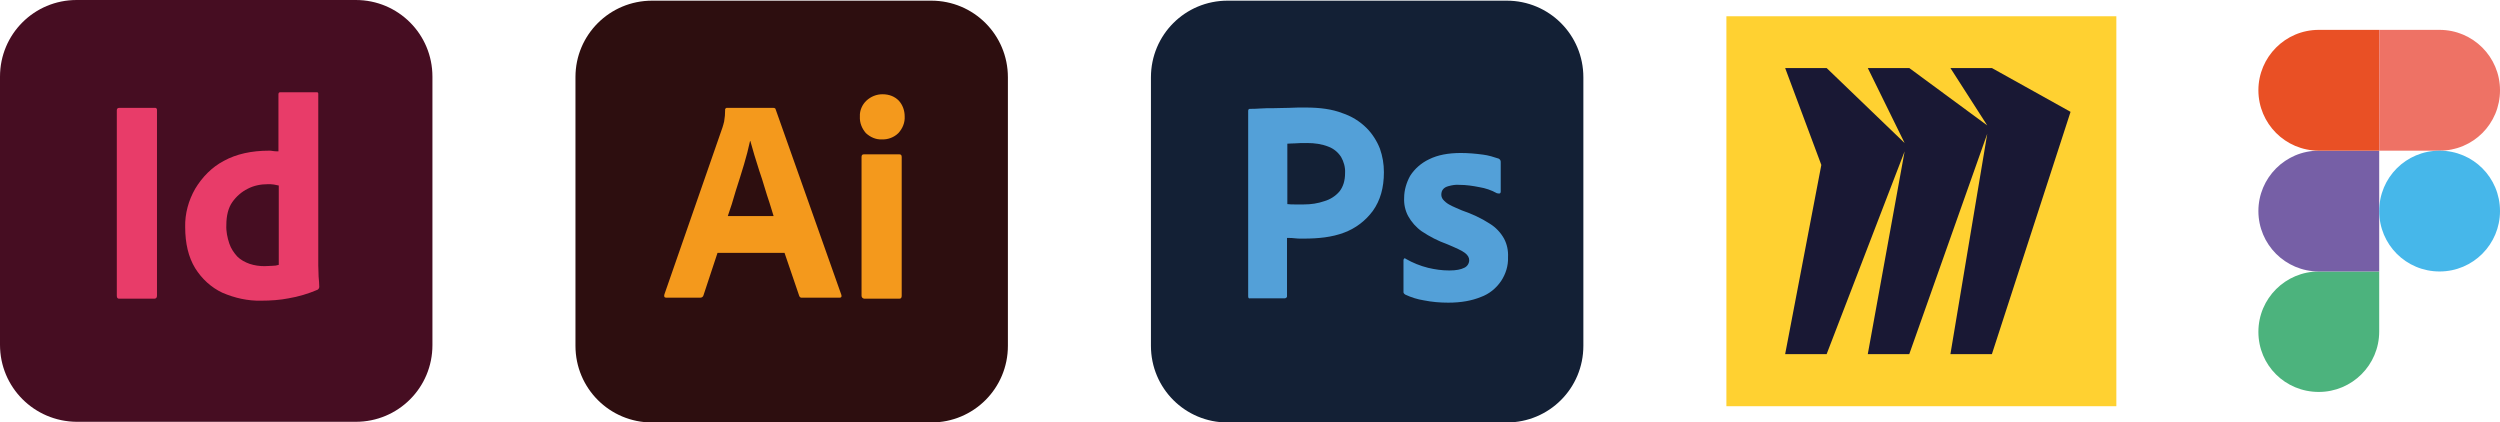 <svg version="1.1" id="Layer_1" width="100%" height="100%" xmlns="http://www.w3.org/2000/svg" xmlns:xlink="http://www.w3.org/1999/xlink" x="0px" y="0px"
	 viewBox="0 0 753.3 127.2" style="enable-background:new 0 0 753.3 127.2;" xml:space="preserve">
<style type="text/css">
	.st0{fill:#2D0E0F;}
	.st1{fill:#F4991C;}
	.st2{fill:#132035;}
	.st3{fill:#53A0D8;}
	.st4{fill:#460D22;}
	.st5{fill:#E83C69;}
	.st6{fill:#FFD131;}
	.st7{fill:#191834;}
	.st8{fill:#4CB37D;}
	.st9{fill:#765FA6;}
	.st10{fill:#E95025;}
	.st11{fill:#EE7265;}
	.st12{fill:#46B7EA;}
</style>
<g id="vlpa">
	<g id="vlpb">
		<g id="vlpc">
			<g id="vlpd">
				<path class="st0" d="M196.5,0.2h84.1c12.8,0,23.1,10.3,23.1,23.1v80.9c0,12.8-10.3,23.1-23.1,23.1h-84.1
					c-12.8,0-23.1-10.3-23.1-23.1V23.2C173.4,10.5,183.7,0.2,196.5,0.2z"/>
			</g>
		</g>
	</g>
	<g id="vlpe">
		<g id="vlpf">
			<path class="st1" d="M236.4,76.2h-20.2L212,88.9c-0.1,0.5-0.5,0.8-1,0.8h-10.2c-0.6,0-0.8-0.3-0.6-1l17.5-50.3
				c0.2-0.5,0.3-1.1,0.5-1.8c0.2-1.1,0.3-2.3,0.3-3.5c-0.1-0.3,0.2-0.5,0.4-0.6h0.2H233c0.4,0,0.7,0.2,0.7,0.4l19.8,55.9
				c0.2,0.6,0,0.9-0.5,0.9h-11.3c-0.4,0.1-0.8-0.2-0.9-0.6L236.4,76.2L236.4,76.2z M219.3,65.1h13.8c-0.3-1.1-0.8-2.5-1.2-3.9
				c-0.5-1.5-1-3-1.5-4.7c-0.5-1.7-1-3.3-1.6-5c-0.5-1.7-1-3.3-1.5-4.8c-0.4-1.5-0.8-2.9-1.2-4.2H226c-0.5,2.3-1.1,4.7-1.8,7
				c-0.8,2.6-1.6,5.3-2.5,8C220.9,60.3,220.1,62.9,219.3,65.1L219.3,65.1z"/>
			<path class="st1" d="M265.7,42c-1.8,0.1-3.5-0.7-4.8-1.9c-1.2-1.4-1.9-3.1-1.8-5c-0.1-1.8,0.7-3.6,2-4.8c1.3-1.2,3-1.9,4.8-1.9
				c2.1,0,3.7,0.7,4.9,1.9c1.2,1.3,1.8,3,1.8,4.8c0.1,1.8-0.6,3.6-1.9,5C269.4,41.4,267.5,42.1,265.7,42L265.7,42z M259.6,89.1V47.3
				c0-0.5,0.2-0.8,0.7-0.8H271c0.5,0,0.7,0.3,0.7,0.8v41.8c0,0.6-0.2,0.9-0.7,0.9h-10.6C259.9,89.9,259.6,89.6,259.6,89.1z"/>
		</g>
	</g>
</g>
<g id="Layer_2_1_">
	<g id="Surfaces">
		<g id="Photo_Surface">
			<g id="Outline_no_shadow">
				<path class="st2" d="M369.9,0.2H454c12.8,0,23.1,10.3,23.1,23.1v80.9c0,12.8-10.3,23.1-23.1,23.1h-84.1
					c-12.8,0-23.1-10.3-23.1-23.1V23.3C346.8,10.5,357.1,0.2,369.9,0.2z"/>
			</g>
		</g>
	</g>
	<g id="Outlined_Mnemonics_Logos">
		<g id="Ps">
			<path class="st3" d="M376.1,89.3V33.4c0-0.4,0.2-0.6,0.5-0.6c0.9,0,1.8,0,3-0.1c1.3-0.1,2.7-0.1,4.1-0.1s3-0.1,4.7-0.1
				c1.7-0.1,3.3-0.1,4.9-0.1c4.5,0,8.1,0.5,11.2,1.7c2.7,0.9,5.2,2.4,7.3,4.5c1.7,1.7,3.1,3.9,4,6.2c0.8,2.3,1.2,4.6,1.2,7.1
				c0,4.7-1.1,8.5-3.3,11.6c-2.2,3-5.2,5.3-8.7,6.6c-3.7,1.4-7.8,1.8-12.2,1.8c-1.3,0-2.2,0-2.7-0.1c-0.5-0.1-1.3-0.1-2.3-0.1v17.4
				c0.1,0.4-0.2,0.7-0.6,0.8c-0.1,0-0.1,0-0.2,0h-10.3C376.3,90,376.1,89.8,376.1,89.3z M387.9,43.3v18.2c0.8,0.1,1.5,0.1,2.1,0.1
				h2.9c2.1,0,4.2-0.3,6.2-1c1.7-0.5,3.3-1.5,4.5-2.9c1.1-1.4,1.7-3.2,1.7-5.6c0.1-1.7-0.4-3.4-1.2-4.8c-0.9-1.4-2.2-2.5-3.8-3.1
				c-2-0.8-4.2-1.1-6.4-1.1c-1.4,0-2.7,0-3.7,0.1C389.1,43.2,388.3,43.3,387.9,43.3L387.9,43.3z"/>
			<path class="st3" d="M451,58.2c-1.6-0.9-3.4-1.5-5.2-1.8c-2-0.4-4-0.7-6.1-0.7c-1.1-0.1-2.2,0.1-3.3,0.4
				c-0.7,0.2-1.3,0.5-1.7,1.1c-0.3,0.4-0.4,1-0.4,1.5c0,0.5,0.2,1,0.5,1.4c0.5,0.6,1.1,1.1,1.8,1.5c1.2,0.7,2.6,1.2,3.9,1.8
				c2.9,1,5.8,2.3,8.4,4c1.8,1.1,3.3,2.7,4.3,4.5c0.9,1.7,1.3,3.6,1.2,5.6c0.1,2.6-0.7,5.1-2.1,7.2c-1.5,2.2-3.6,3.9-6.1,4.8
				c-2.7,1.1-5.9,1.7-9.8,1.7c-2.5,0-4.9-0.2-7.4-0.7c-1.9-0.3-3.8-0.9-5.5-1.7c-0.4-0.2-0.7-0.6-0.6-1v-9.4c0-0.2,0.1-0.4,0.2-0.5
				s0.3-0.1,0.5,0.1c2.1,1.2,4.3,2.1,6.7,2.7c2.1,0.5,4.2,0.8,6.4,0.8c2.1,0,3.5-0.3,4.5-0.8c0.9-0.4,1.5-1.3,1.5-2.3
				c0-0.8-0.4-1.5-1.3-2.2s-2.7-1.5-5.3-2.6c-2.8-1-5.3-2.3-7.7-3.9c-1.7-1.2-3.1-2.8-4.1-4.6c-0.9-1.7-1.3-3.6-1.2-5.5
				c0-2.3,0.7-4.6,1.8-6.6c1.4-2.2,3.4-3.9,5.7-5c2.6-1.3,5.8-1.9,9.6-1.9c2.2,0,4.5,0.2,6.7,0.5c1.6,0.2,3.2,0.7,4.7,1.2
				c0.2,0.1,0.4,0.3,0.5,0.5c0.1,0.2,0.1,0.4,0.1,0.7v8.8c0,0.2-0.1,0.4-0.3,0.5C451.5,58.3,451.2,58.3,451,58.2z"/>
		</g>
	</g>
</g>
<g>
	<path class="st4" d="M23.1,0h84.1c12.8,0,23.1,10.3,23.1,23.1v80.9c0,12.8-10.3,23.1-23.1,23.1H23.1C10.3,127,0,116.7,0,103.9V23.1
		C0,10.3,10.3,0,23.1,0z"/>
	<g id="vlpa_1_">
		<g id="vlpb_1_">
			<path class="st5" d="M47.3,33.2v55.9c0,0.6-0.3,0.9-0.8,0.9H35.9c-0.5,0-0.7-0.3-0.7-0.9V33.2c0-0.5,0.3-0.7,0.8-0.7h10.6
				c0.3-0.1,0.7,0.2,0.7,0.5C47.3,33.1,47.3,33.2,47.3,33.2z"/>
			<path class="st5" d="M78.7,90.6c-4,0.1-8-0.8-11.7-2.4c-3.4-1.6-6.2-4.2-8.2-7.4c-2-3.3-3-7.4-3-12.4c-0.1-4,1-8,3-11.5
				c2.1-3.5,5-6.5,8.6-8.4c3.8-2.1,8.4-3.1,13.7-3.1c0.3,0,0.7,0,1.1,0.1c0.5,0.1,1,0.1,1.7,0.1V28.4c0-0.4,0.2-0.6,0.5-0.6h11
				c0.3-0.1,0.5,0.2,0.5,0.4v0.1V80c0,1,0.1,2.1,0.1,3.3c0.1,1.1,0.2,2.2,0.2,3.1c0,0.4-0.2,0.7-0.5,0.9c-2.8,1.2-5.8,2.1-8.8,2.6
				C84.4,90.4,81.5,90.6,78.7,90.6L78.7,90.6z M84,79.8V55.9c-0.5-0.1-1-0.2-1.5-0.3c-0.6-0.1-1.2-0.1-1.8-0.1
				c-2.1,0-4.2,0.4-6.1,1.4c-1.8,0.9-3.4,2.3-4.6,4c-1.2,1.7-1.8,4.1-1.8,6.9c-0.1,1.9,0.3,3.8,0.9,5.6c0.5,1.5,1.4,2.8,2.4,3.9
				c1,1,2.3,1.7,3.7,2.2c1.5,0.5,3,0.7,4.5,0.7c0.8,0,1.6-0.1,2.3-0.1C82.8,80.1,83.4,80,84,79.8L84,79.8z"/>
		</g>
	</g>
</g>
<g>
	<path class="st6" d="M520.2,4.9h117.5v117.5H520.2V4.9z"/>
	<path class="st7" d="M600.2,20.5h-12.5l11.1,17.3l-23.5-17.3h-12.5l11.1,22.6l-23.5-22.6h-12.5l10.9,29.2l-10.9,57h12.5l23.5-61.1
		l-11.1,61.1h12.5l23.5-66.4l-11.1,66.4h12.5l23.7-73L600.2,20.5z"/>
</g>
<g>
	<path class="st8" d="M698.7,118.1c10,0,18.2-8.1,18.2-18.2V81.8h-18.2c-10,0-18.2,8.1-18.2,18.2S688.6,118.1,698.7,118.1z"/>
	<path class="st9" d="M680.5,63.6c0-10,8.1-18.2,18.2-18.2h18.2v36.4h-18.2C688.6,81.8,680.5,73.6,680.5,63.6z"/>
	<path class="st10" d="M680.5,27.2c0-10,8.1-18.2,18.2-18.2h18.2v36.4h-18.2C688.6,45.4,680.5,37.2,680.5,27.2z"/>
	<path class="st11" d="M716.9,9h18.2c10,0,18.2,8.1,18.2,18.2s-8.1,18.2-18.2,18.2h-18.2V9z"/>
	<path class="st12" d="M753.3,63.6c0,10-8.1,18.2-18.2,18.2s-18.2-8.1-18.2-18.2s8.1-18.2,18.2-18.2S753.3,53.5,753.3,63.6z"/>
</g>
</svg>
